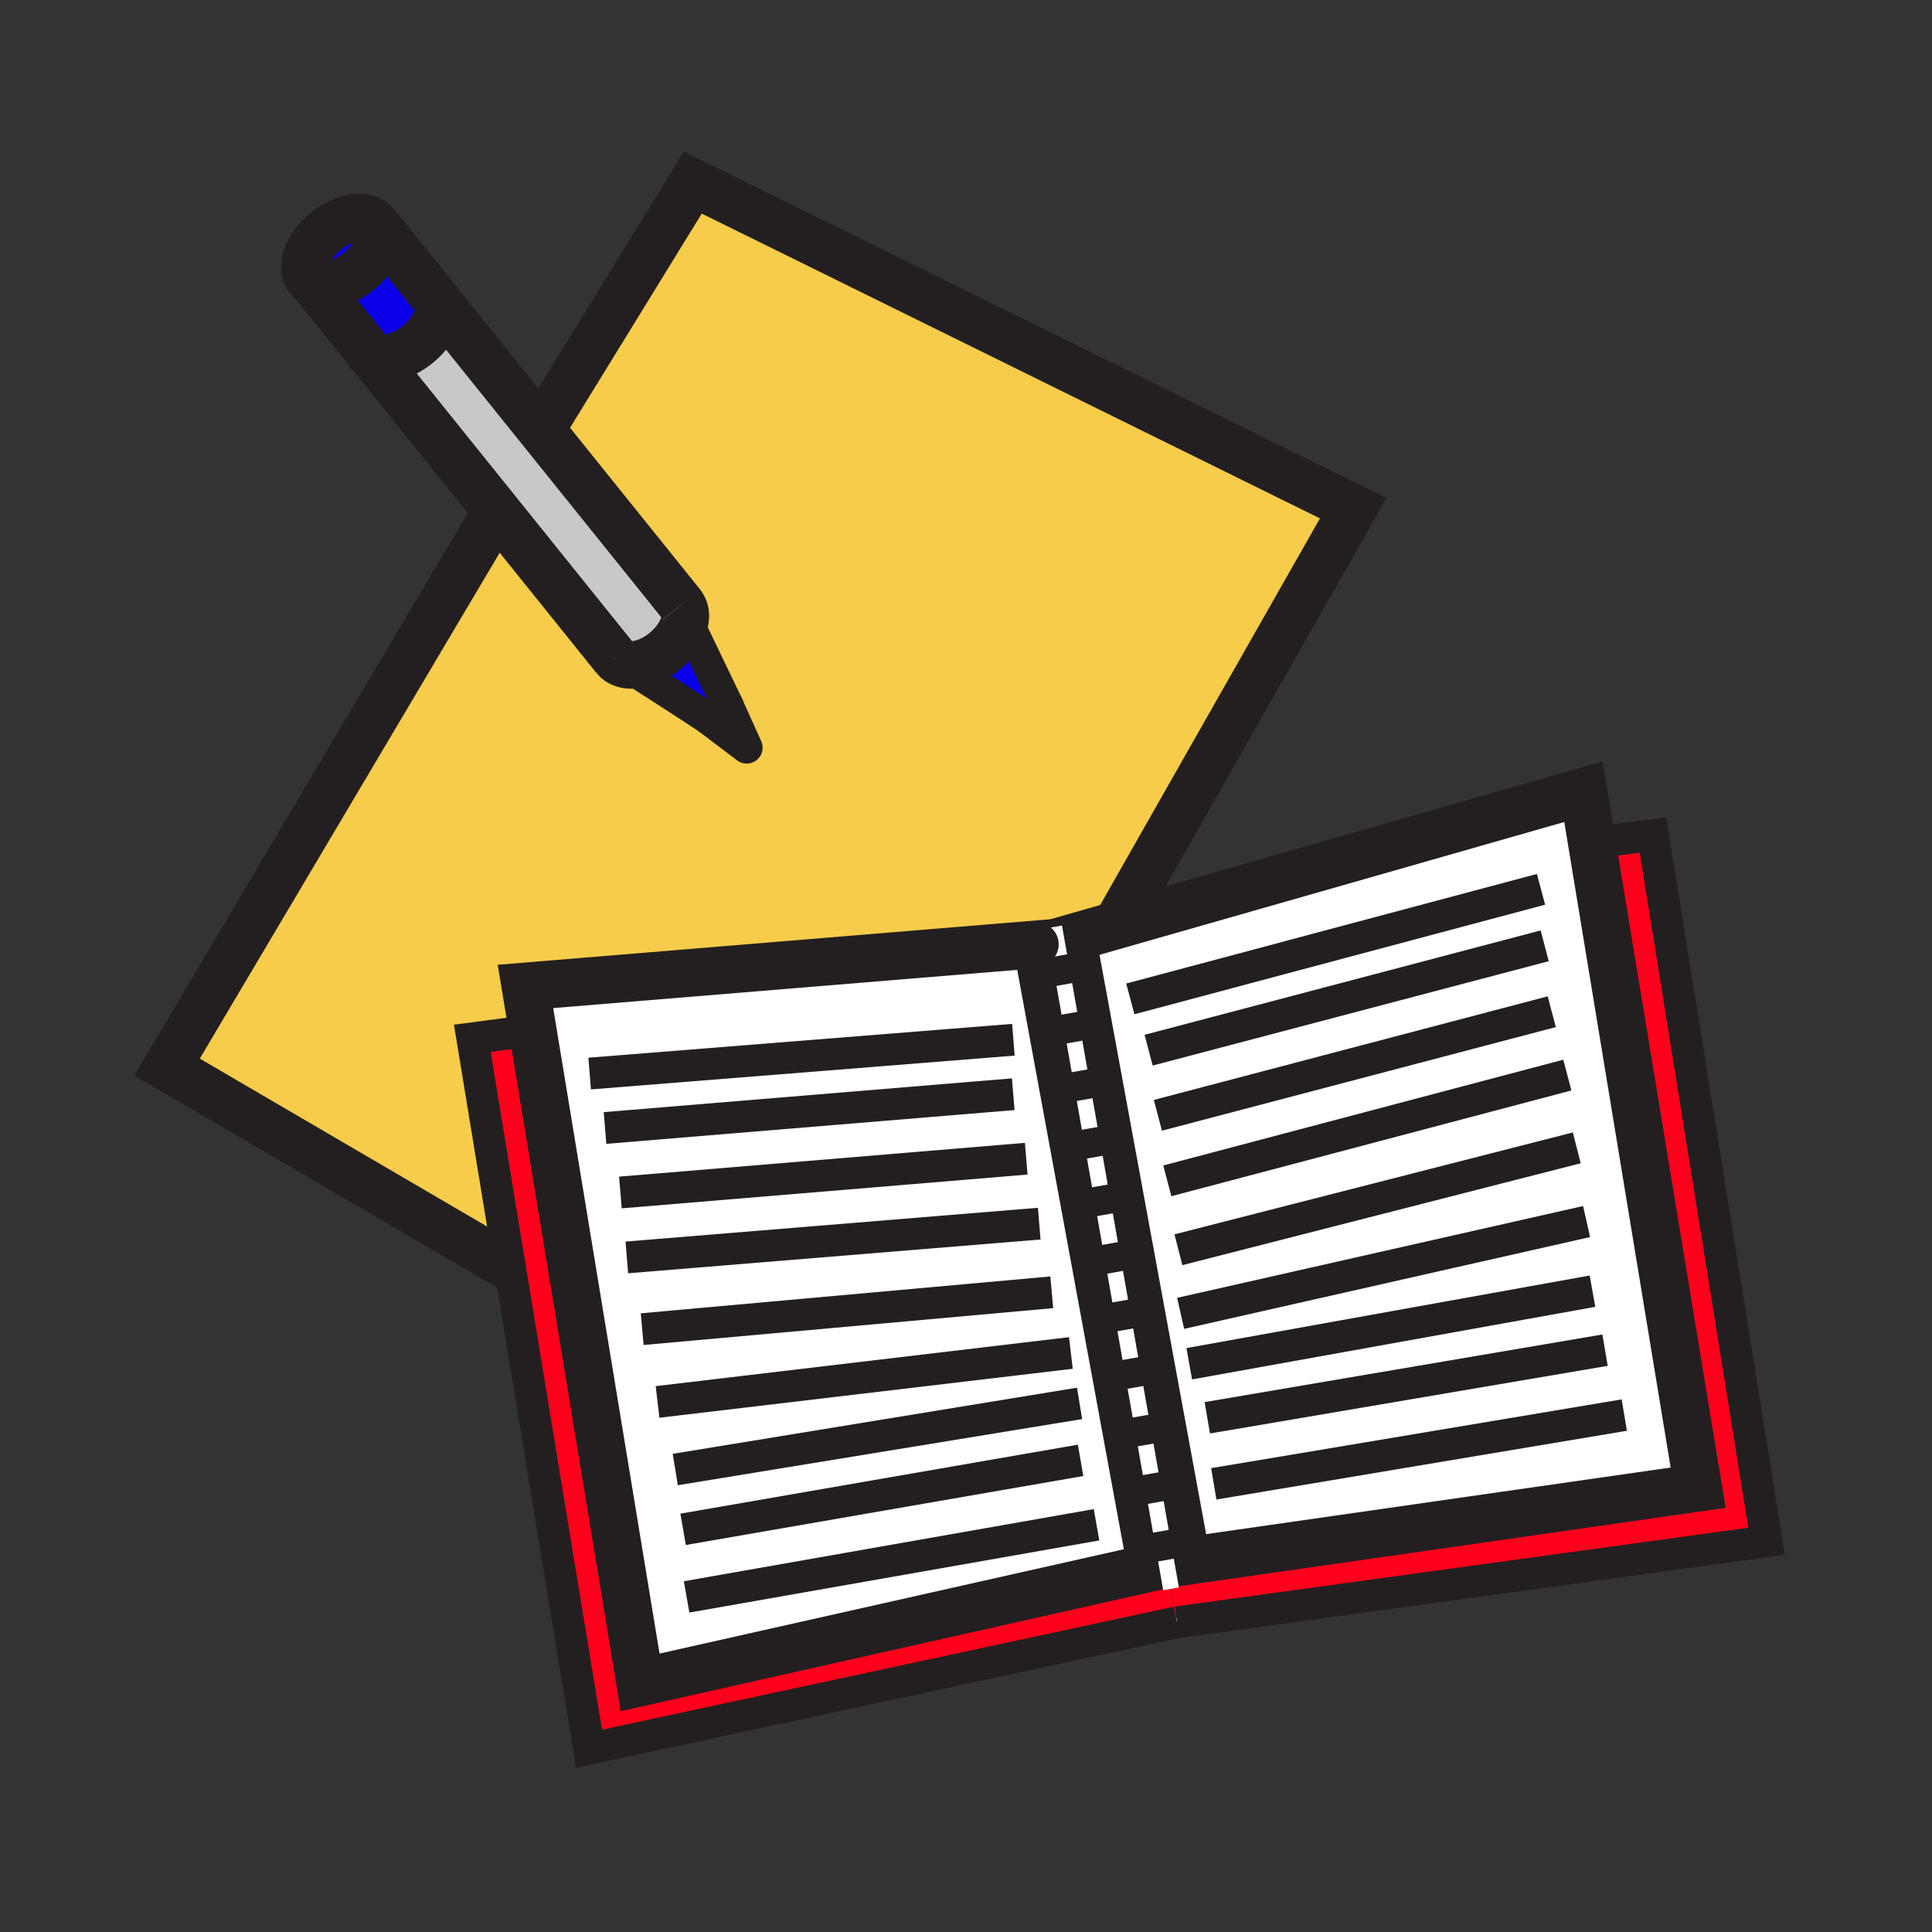 <?xml version="1.0" encoding="iso-8859-1"?>
<!-- Generator: Adobe Illustrator 12.0.1, SVG Export Plug-In . SVG Version: 6.00 Build 51448)  -->
<!DOCTYPE svg PUBLIC "-//W3C//DTD SVG 1.1//EN" "http://www.w3.org/Graphics/SVG/1.1/DTD/svg11.dtd">
<svg  version="1.1" id="Layer_1" xmlns="http://www.w3.org/2000/svg" xmlns:xlink="http://www.w3.org/1999/xlink" width="850.394" height="850.394"
	 viewBox="0 0 850.394 850.394" style="overflow:visible;enable-background:new 0 0 850.394 850.394;" xml:space="preserve">
<rect x="0" y="0" width="850.394" height="850.394" fill="#333333" stroke="none"/>
<g id="XMLID_13_">
	<g>
		<path style="fill:#F6CC4B;" d="M299.99,266.05l-62.66-77.9L240,186l64.95-105.63l290.68,143.31L492,406l-27.15,6.79L452,416
			l4.35-0.35L231.29,434.19l3.19,19.329l-26.59,3.5l16.58,100.891h-0.01L73.52,469.69L218,226l0.92-0.74l51.79,64.4
			c0.96,1.17,2.23,1.99,3.73,2.48c1.61,1.03,35.03,22.43,37.78,24.51l16.45,12.45l-8.65-19.19L301.79,272l-0.2-0.01
			c0.17-2.27-0.34-4.33-1.63-5.92L299.99,266.05z"/>
		<path style="fill:#C8C8C8;" d="M237.33,188.15l62.66,77.9l-0.03,0.02c1.29,1.59,1.8,3.65,1.63,5.92
			c-0.37,4.75-3.72,10.45-9.24,14.88c-6.18,4.98-13.16,6.81-17.91,5.27c-1.5-0.49-2.77-1.31-3.73-2.48l-51.79-64.4l-55.54-69.06
			c4.61,3.05,13.11,1.34,20.32-4.46c8.14-6.55,11.56-15.84,7.63-20.77L237.33,188.15z"/>
		<polygon style="fill:#FF001C;" points="456.35,415.65 452,416 464.85,412.79 518.05,714.08 259.27,769.74 224.47,557.91 
			207.89,457.02 234.48,453.52 281.76,740.52 506.83,689.95 		"/>
		<polygon style="fill:#FF001C;" points="727.57,367.56 777.59,678.4 518.05,714.08 464.85,412.79 492,406 492.28,406.98 
			471.92,412.8 522.39,687.09 747.46,654.83 700.68,370.92 		"/>
		<path style="fill:#0B00EA;" d="M301.79,272l18.23,37.91c0,0-0.67,12.14-7.8,6.74c-2.75-2.08-36.17-23.48-37.78-24.51
			c4.75,1.54,11.73-0.29,17.91-5.27c5.52-4.43,8.87-10.13,9.24-14.88L301.79,272z"/>
		<path style="fill:#0B00EA;" d="M166.01,99.49l25.3,31.45l0.02,0.03c3.93,4.93,0.51,14.22-7.63,20.77
			c-7.21,5.8-15.71,7.51-20.32,4.46l-25.89-32.19c4.62,3.05,13.11,1.34,20.32-4.46c7.75-6.23,11.21-14.94,8.14-20.02L166.01,99.49z"
			/>
		<path style="fill:#0B00EA;" d="M137.49,124.01c-0.62-0.41-1.16-0.9-1.63-1.48c-3.96-4.92-0.56-14.23,7.61-20.8
			c8.16-6.57,17.99-7.9,21.95-2.98c0.2,0.25,0.38,0.51,0.53,0.78c3.07,5.08-0.39,13.79-8.14,20.02
			C150.6,125.35,142.11,127.06,137.49,124.01z"/>
		<polygon style="fill:#FFFFFF;" points="234.48,453.52 231.29,434.19 456.35,415.65 506.83,689.95 281.76,740.52 		"/>
		<polygon style="fill:#FFFFFF;" points="700.68,370.92 747.46,654.83 522.39,687.09 471.92,412.8 492.28,406.98 696.98,348.49 		
			"/>
	</g>
	<g>
		<path style="fill:none;stroke:#231F20;stroke-width:21;" d="M165.95,99.53c3.07,5.08-0.39,13.79-8.14,20.02
			c-7.21,5.8-15.7,7.51-20.32,4.46c-0.62-0.41-1.16-0.9-1.63-1.48c-3.96-4.92-0.56-14.23,7.61-20.8c8.16-6.57,17.99-7.9,21.95-2.98
			C165.62,99,165.8,99.26,165.95,99.53z"/>
		<path style="fill:none;stroke:#231F20;stroke-width:21;" d="M191.33,130.97c3.93,4.93,0.51,14.22-7.63,20.77
			c-7.21,5.8-15.71,7.51-20.32,4.46c-0.62-0.41-1.16-0.9-1.63-1.48"/>
		<path style="fill:none;stroke:#231F20;stroke-width:19.295;" d="M270.43,289.89c-0.01-0.02-0.02-0.03-0.03-0.04"/>
		<path style="fill:none;stroke:#231F20;stroke-width:21;" d="M299.96,266.07c1.29,1.59,1.8,3.65,1.63,5.92
			c-0.37,4.75-3.72,10.45-9.24,14.88c-6.18,4.98-13.16,6.81-17.91,5.27c-1.5-0.49-2.77-1.31-3.73-2.48"/>
		<polyline style="fill:none;stroke:#231F20;stroke-width:21;" points="270.71,289.66 218.92,225.26 163.38,156.2 137.49,124.01 
			136.84,123.2 		"/>
		<polyline style="fill:none;stroke:#231F20;stroke-width:21;" points="166.01,99.49 191.31,130.94 191.33,130.97 237.33,188.15 
			299.99,266.05 300.02,266.09 		"/>
		<path style="fill:none;stroke:#231F20;stroke-width:14;" d="M301.79,272l18.23,37.91c0,0-0.67,12.14-7.8,6.74
			c-2.75-2.08-36.17-23.48-37.78-24.51c-0.04-0.03-0.06-0.04-0.06-0.04"/>
		<polyline style="fill:none;stroke:#231F20;stroke-width:14;stroke-linecap:round;stroke-linejoin:round;" points="320.02,309.91 
			328.67,329.1 312.22,316.65 		"/>
		<polyline style="fill:none;stroke:#231F20;stroke-width:21;" points="240,186 304.95,80.37 595.63,223.68 492,406 		"/>
		<polyline style="fill:none;stroke:#231F20;stroke-width:21;" points="224.46,557.91 73.52,469.69 218,226 		"/>
		<polygon style="fill:none;stroke:#231F20;stroke-width:21;" points="456.35,415.65 506.83,689.95 281.76,740.52 234.48,453.52 
			231.29,434.19 		"/>
		<polygon style="fill:none;stroke:#231F20;stroke-width:21;" points="700.68,370.92 747.46,654.83 522.39,687.09 471.92,412.8 
			492.28,406.98 696.98,348.49 		"/>
		<polyline style="fill:none;stroke:#FFFFFF;stroke-width:7;stroke-dasharray:12.863;" points="464,408 464.85,412.79 
			518.05,714.08 		"/>
		<polyline style="fill:none;stroke:#231F20;stroke-width:14;" points="518.05,714.08 777.59,678.4 727.57,367.56 700.68,370.92 
			696.98,371.38 		"/>
		<polyline style="fill:none;stroke:#231F20;stroke-width:14;" points="518.05,714.08 259.27,769.74 224.47,557.91 207.89,457.02 
			234.48,453.52 238.45,453 		"/>
		<line style="fill:none;stroke:#231F20;stroke-width:14;" x1="259.55" y1="472.54" x2="446.06" y2="457.66"/>
		<line style="fill:none;stroke:#231F20;stroke-width:14;" x1="266.31" y1="496.5" x2="445.99" y2="481.63"/>
		<line style="fill:none;stroke:#231F20;stroke-width:14;" x1="273.08" y1="524.89" x2="451.71" y2="510.02"/>
		<line style="fill:none;stroke:#231F20;stroke-width:14;" x1="275.91" y1="553.47" x2="457.43" y2="538.6"/>
		<line style="fill:none;stroke:#231F20;stroke-width:14;" x1="282.67" y1="585.04" x2="462.95" y2="568.82"/>
		<line style="fill:none;stroke:#231F20;stroke-width:14;" x1="289.43" y1="617.08" x2="471.36" y2="595.53"/>
		<line style="fill:none;stroke:#231F20;stroke-width:14;" x1="297.23" y1="646.83" x2="475.19" y2="617.72"/>
		<line style="fill:none;stroke:#231F20;stroke-width:14;" x1="300.68" y1="673.15" x2="475.64" y2="642.79"/>
		<line style="fill:none;stroke:#231F20;stroke-width:14;" x1="302.22" y1="702.9" x2="482.65" y2="671.15"/>
		<line style="fill:none;stroke:#231F20;stroke-width:14;" x1="678.3" y1="391.45" x2="497.52" y2="439.67"/>
		<line style="fill:none;stroke:#231F20;stroke-width:14;" x1="679.92" y1="416.31" x2="505.58" y2="462.25"/>
		<line style="fill:none;stroke:#231F20;stroke-width:14;" x1="683.02" y1="445.32" x2="509.66" y2="490.92"/>
		<line style="fill:none;stroke:#231F20;stroke-width:14;" x1="689.89" y1="473.21" x2="513.81" y2="519.76"/>
		<line style="fill:none;stroke:#231F20;stroke-width:14;" x1="694.04" y1="505.24" x2="518.69" y2="550.09"/>
		<line style="fill:none;stroke:#231F20;stroke-width:14;" x1="698.36" y1="537.68" x2="519.67" y2="578.09"/>
		<line style="fill:none;stroke:#231F20;stroke-width:14;" x1="700.95" y1="568.33" x2="523.46" y2="600.27"/>
		<line style="fill:none;stroke:#231F20;stroke-width:14;" x1="706.48" y1="594.29" x2="531.41" y2="624.06"/>
		<line style="fill:none;stroke:#231F20;stroke-width:14;" x1="714.95" y1="622.86" x2="534.26" y2="653.13"/>
		
			<line style="fill:none;stroke:#231F20;stroke-width:19.295;stroke-linecap:round;stroke-linejoin:round;" x1="452" y1="416" x2="456.35" y2="415.65"/>
	</g>
</g>
<rect style="fill:none;" width="850.394" height="850.394"/>
<rect style="fill:none;" width="850.394" height="850.394"/>
</svg>
